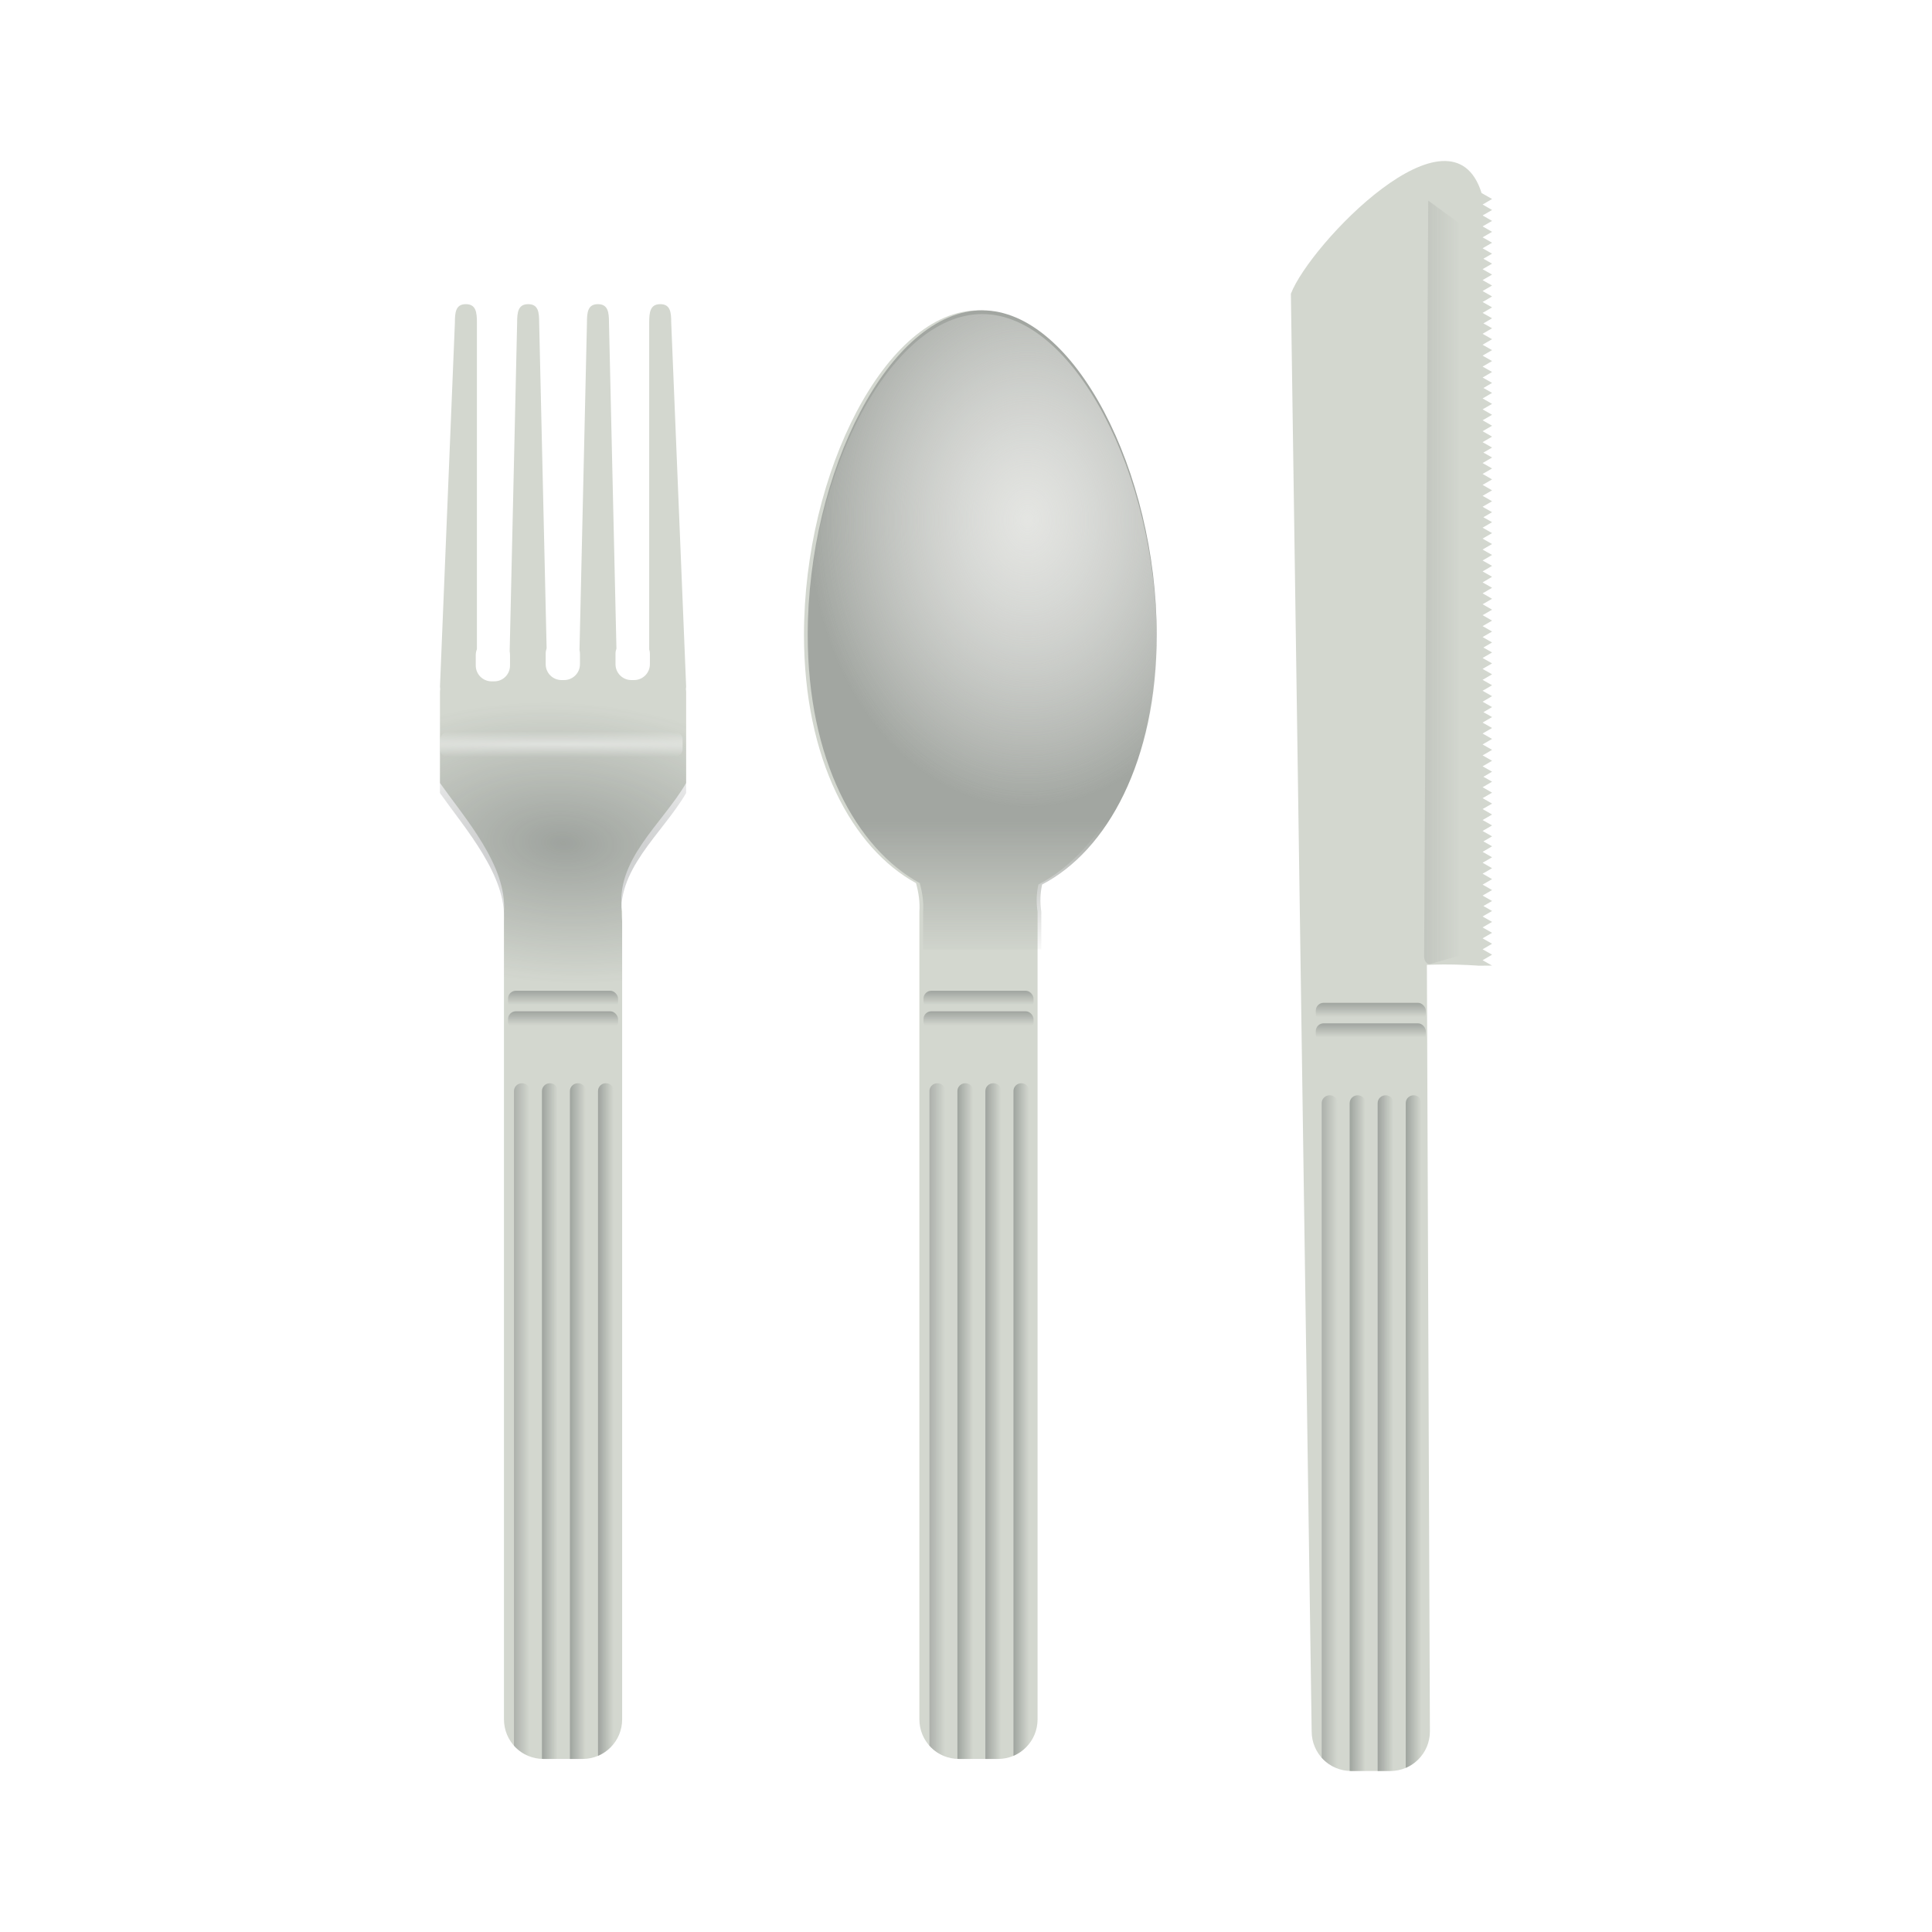 <svg:svg xmlns:dc="http://purl.org/dc/elements/1.1/" xmlns:ns1="http://sodipodi.sourceforge.net/DTD/sodipodi-0.dtd" xmlns:ns2="http://www.inkscape.org/namespaces/inkscape" xmlns:ns3="http://www.w3.org/1999/xlink" xmlns:ns5="http://creativecommons.org/ns#" xmlns:rdf="http://www.w3.org/1999/02/22-rdf-syntax-ns#" xmlns:svg="http://www.w3.org/2000/svg" height="961.538" id="svg3365" version="1.0" viewBox="-156.461 -77.834 961.538 961.538" width="961.538" ns1:docname="fork_spoon.svg" ns1:version="0.32" ns2:export-filename="/home/roger/mis-dibujos/open/fork_spoon.png" ns2:export-xdpi="15.736518" ns2:export-ydpi="15.736518" ns2:output_extension="org.inkscape.output.svg.inkscape" ns2:version="0.46">
  <svg:defs id="defs3367">
    <svg:linearGradient id="linearGradient14298" ns2:collect="always">
      <svg:stop id="stop14300" offset="0" style="stop-color:#a2a6a1;stop-opacity:1;" />
      <svg:stop id="stop14302" offset="1" style="stop-color:#a2a6a1;stop-opacity:0;" />
    </svg:linearGradient>
    <svg:linearGradient id="linearGradient14210" ns2:collect="always">
      <svg:stop id="stop14212" offset="0" style="stop-color:#eeeeec;stop-opacity:1;" />
      <svg:stop id="stop14214" offset="1" style="stop-color:#eeeeec;stop-opacity:0;" />
    </svg:linearGradient>
    <svg:linearGradient id="linearGradient4816" ns2:collect="always">
      <svg:stop id="stop4818" offset="0" style="stop-color:#e4e5e2;stop-opacity:1;" />
      <svg:stop id="stop4820" offset="1" style="stop-color:#e4e5e2;stop-opacity:0;" />
    </svg:linearGradient>
    <svg:linearGradient id="linearGradient4801" ns2:collect="always">
      <svg:stop id="stop4803" offset="0" style="stop-color:#a2a6a1;stop-opacity:1;" />
      <svg:stop id="stop4805" offset="1" style="stop-color:#a2a6a1;stop-opacity:0;" />
    </svg:linearGradient>
    <svg:linearGradient id="linearGradient4618" ns2:collect="always">
      <svg:stop id="stop4620" offset="0" style="stop-color:#ffffff;stop-opacity:1;" />
      <svg:stop id="stop4622" offset="1" style="stop-color:#ffffff;stop-opacity:0;" />
    </svg:linearGradient>
    <svg:linearGradient id="linearGradient4606" ns2:collect="always">
      <svg:stop id="stop4608" offset="0" style="stop-color:#9ea39e;stop-opacity:1;" />
      <svg:stop id="stop4610" offset="1" style="stop-color:#9ea39e;stop-opacity:0;" />
    </svg:linearGradient>
    <svg:linearGradient id="linearGradient4598" ns2:collect="always">
      <svg:stop id="stop4600" offset="0" style="stop-color:#9ea39e;stop-opacity:1;" />
      <svg:stop id="stop4602" offset="1" style="stop-color:#9ea39e;stop-opacity:0;" />
    </svg:linearGradient>
    <svg:linearGradient id="linearGradient4590" ns2:collect="always">
      <svg:stop id="stop4592" offset="0" style="stop-color:#9ea39e;stop-opacity:1;" />
      <svg:stop id="stop4594" offset="1" style="stop-color:#9ea39e;stop-opacity:0;" />
    </svg:linearGradient>
    <svg:linearGradient id="linearGradient4582" ns2:collect="always">
      <svg:stop id="stop4584" offset="0" style="stop-color:#acb0ab;stop-opacity:1;" />
      <svg:stop id="stop4586" offset="1" style="stop-color:#acb0ab;stop-opacity:0;" />
    </svg:linearGradient>
    <svg:linearGradient id="linearGradient4570" ns2:collect="always">
      <svg:stop id="stop4572" offset="0" style="stop-color:#2e3436;stop-opacity:1;" />
      <svg:stop id="stop4574" offset="1" style="stop-color:#2e3436;stop-opacity:0;" />
    </svg:linearGradient>
    <svg:linearGradient id="linearGradient4558" ns2:collect="always">
      <svg:stop id="stop4560" offset="0" style="stop-color:#2e3436;stop-opacity:1;" />
      <svg:stop id="stop4562" offset="1" style="stop-color:#2e3436;stop-opacity:0" />
    </svg:linearGradient>
    <ns2:perspective id="perspective3373" ns1:type="inkscape:persp3d" ns2:persp3d-origin="372.04724 : 350.78739 : 1" ns2:vp_x="0 : 526.18109 : 1" ns2:vp_y="0 : 1000 : 0" ns2:vp_z="744.09448 : 526.18109 : 1" />
    <ns2:perspective id="perspective3881" ns1:type="inkscape:persp3d" ns2:persp3d-origin="159.44882 : 41.338582 : 1" ns2:vp_x="0 : 62.007874 : 1" ns2:vp_y="0 : 1000 : 0" ns2:vp_z="318.89764 : 62.007874 : 1" />
    <svg:linearGradient gradientTransform="matrix(1.856, 0, 0, 1.856, -243.987, -215.718)" gradientUnits="userSpaceOnUse" id="linearGradient4576" x1="216" x2="216" y1="435.987" y2="439.862" ns2:collect="always" ns3:href="#linearGradient4570" />
    <svg:linearGradient gradientTransform="matrix(1.856, 0, 0, 1.856, -243.987, -205.508)" gradientUnits="userSpaceOnUse" id="linearGradient4580" x1="216" x2="216" y1="435.987" y2="439.862" ns2:collect="always" ns3:href="#linearGradient4570" />
    <svg:linearGradient gradientTransform="matrix(1.856, 0, 0, 1.856, -243.987, -215.718)" gradientUnits="userSpaceOnUse" id="linearGradient4588" x1="204.344" x2="208.594" y1="551.031" y2="551.031" ns2:collect="always" ns3:href="#linearGradient4582" />
    <svg:linearGradient gradientTransform="matrix(1.856, 0, 0, 1.856, -243.987, -215.718)" gradientUnits="userSpaceOnUse" id="linearGradient4596" x1="211.844" x2="216.094" y1="551.359" y2="551.359" ns2:collect="always" ns3:href="#linearGradient4590" />
    <svg:linearGradient gradientTransform="matrix(1.856, 0, 0, 1.856, -243.987, -215.718)" gradientUnits="userSpaceOnUse" id="linearGradient4604" x1="219.344" x2="223.594" y1="551.359" y2="551.359" ns2:collect="always" ns3:href="#linearGradient4598" />
    <svg:linearGradient gradientTransform="matrix(1.856, 0, 0, 1.856, -243.987, -215.718)" gradientUnits="userSpaceOnUse" id="linearGradient4612" x1="226.875" x2="231.094" y1="550.938" y2="550.938" ns2:collect="always" ns3:href="#linearGradient4606" />
    <svg:radialGradient cx="217.491" cy="394.229" fx="217.491" fy="394.229" gradientTransform="matrix(3.925, 0.199, -0.107, 2.116, -651.579, -357.445)" gradientUnits="userSpaceOnUse" id="radialGradient4614" r="33" ns2:collect="always" ns3:href="#linearGradient4558" />
    <svg:radialGradient cx="216.75" cy="371.362" fx="216.75" fy="371.362" gradientTransform="matrix(3.655, 2.25292e-08, 0, 0.124, -575.443, 322.353)" gradientUnits="userSpaceOnUse" id="radialGradient4624" r="28.25" ns2:collect="always" ns3:href="#linearGradient4618" />
    <svg:filter height="1.643" id="filter4662" width="1.08" x="-0.04" y="-0.321" ns2:collect="always">
      <svg:feGaussianBlur id="feGaussianBlur4664" stdDeviation="0.937" ns2:collect="always" />
    </svg:filter>
    <svg:radialGradient cx="216.75" cy="371.362" fx="216.75" fy="371.362" gradientTransform="matrix(3.655, 2.25292e-08, 0, 0.124, -575.443, 322.353)" gradientUnits="userSpaceOnUse" id="radialGradient4702" r="28.25" ns2:collect="always" ns3:href="#linearGradient4618" />
    <svg:linearGradient gradientTransform="matrix(1.856, 0, 0, 1.856, -37.22, -205.508)" gradientUnits="userSpaceOnUse" id="linearGradient4774" x1="216" x2="216" y1="435.987" y2="439.862" ns2:collect="always" ns3:href="#linearGradient4570" />
    <svg:linearGradient gradientTransform="matrix(1.856, 0, 0, 1.856, -37.22, -215.718)" gradientUnits="userSpaceOnUse" id="linearGradient4777" x1="216" x2="216" y1="435.987" y2="439.862" ns2:collect="always" ns3:href="#linearGradient4570" />
    <svg:linearGradient gradientTransform="matrix(1.856, 0, 0, 1.856, -37.22, -215.718)" gradientUnits="userSpaceOnUse" id="linearGradient4780" x1="219.344" x2="223.594" y1="551.359" y2="551.359" ns2:collect="always" ns3:href="#linearGradient4598" />
    <svg:linearGradient gradientTransform="matrix(1.856, 0, 0, 1.856, -37.22, -215.718)" gradientUnits="userSpaceOnUse" id="linearGradient4783" x1="211.844" x2="216.094" y1="551.359" y2="551.359" ns2:collect="always" ns3:href="#linearGradient4590" />
    <svg:linearGradient gradientTransform="matrix(1.856, 0, 0, 1.856, -37.22, -215.718)" gradientUnits="userSpaceOnUse" id="linearGradient4786" x1="204.344" x2="208.594" y1="551.031" y2="551.031" ns2:collect="always" ns3:href="#linearGradient4582" />
    <svg:linearGradient gradientTransform="matrix(1.856, 0, 0, 1.856, -37.22, -215.718)" gradientUnits="userSpaceOnUse" id="linearGradient4789" x1="226.875" x2="231.094" y1="550.938" y2="550.938" ns2:collect="always" ns3:href="#linearGradient4606" />
    <svg:linearGradient gradientTransform="matrix(1.856, 0, 0, 1.856, -243.987, -215.718)" gradientUnits="userSpaceOnUse" id="linearGradient4807" x1="329.875" x2="329.875" y1="390.719" y2="427.375" ns2:collect="always" ns3:href="#linearGradient4801" />
    <svg:radialGradient cx="439.7" cy="352.88" fx="439.7" fy="352.88" gradientTransform="matrix(2.333, 0, 0, 3.062, -634.959, -721.172)" gradientUnits="userSpaceOnUse" id="radialGradient4822" r="46.781" ns2:collect="always" ns3:href="#linearGradient4816" />
    <svg:radialGradient cx="439.7" cy="352.88" fx="439.7" fy="352.88" gradientTransform="matrix(2.333, 0, 0, 3.062, -634.959, -721.172)" gradientUnits="userSpaceOnUse" id="radialGradient4854" r="46.781" ns2:collect="always" ns3:href="#linearGradient4816" />
    <svg:linearGradient gradientTransform="matrix(1.856, 0, 0, 1.856, 166.013, -207.718)" gradientUnits="userSpaceOnUse" id="linearGradient13630" x1="226.875" x2="231.094" y1="550.938" y2="550.938" ns2:collect="always" ns3:href="#linearGradient4606" />
    <svg:linearGradient gradientTransform="matrix(1.856, 0, 0, 1.856, 166.013, -207.718)" gradientUnits="userSpaceOnUse" id="linearGradient13632" x1="204.344" x2="208.594" y1="551.031" y2="551.031" ns2:collect="always" ns3:href="#linearGradient4582" />
    <svg:linearGradient gradientTransform="matrix(1.856, 0, 0, 1.856, 166.013, -207.718)" gradientUnits="userSpaceOnUse" id="linearGradient13634" x1="211.844" x2="216.094" y1="551.359" y2="551.359" ns2:collect="always" ns3:href="#linearGradient4590" />
    <svg:linearGradient gradientTransform="matrix(1.856, 0, 0, 1.856, 166.013, -207.718)" gradientUnits="userSpaceOnUse" id="linearGradient13636" x1="219.344" x2="223.594" y1="551.359" y2="551.359" ns2:collect="always" ns3:href="#linearGradient4598" />
    <svg:linearGradient gradientTransform="matrix(1.856, 0, 0, 1.856, 166.013, -207.718)" gradientUnits="userSpaceOnUse" id="linearGradient13640" x1="216" x2="216" y1="435.987" y2="439.862" ns2:collect="always" ns3:href="#linearGradient4570" />
    <svg:linearGradient gradientTransform="matrix(1.856, 0, 0, 1.856, 166.013, -197.508)" gradientUnits="userSpaceOnUse" id="linearGradient13642" x1="216" x2="216" y1="435.987" y2="439.862" ns2:collect="always" ns3:href="#linearGradient4570" />
    <svg:radialGradient cx="216.75" cy="371.362" fx="216.75" fy="371.362" gradientTransform="matrix(3.655, 2.25292e-08, 0, 0.124, -575.443, 322.353)" gradientUnits="userSpaceOnUse" id="radialGradient13696" r="28.25" ns2:collect="always" ns3:href="#linearGradient4618" />
    <svg:linearGradient gradientTransform="translate(-87, 2)" gradientUnits="userSpaceOnUse" id="linearGradient14216" x1="672" x2="710" y1="390.362" y2="390.362" ns2:collect="always" ns3:href="#linearGradient14210" />
    <svg:radialGradient cx="216.75" cy="371.362" fx="216.75" fy="371.362" gradientTransform="matrix(3.655, 2.25292e-08, 0, 0.124, -575.443, 322.353)" gradientUnits="userSpaceOnUse" id="radialGradient14220" r="28.25" ns2:collect="always" ns3:href="#linearGradient4618" />
    <svg:linearGradient gradientTransform="matrix(1.856, 0, 0, 1.856, 166.013, -207.718)" gradientUnits="userSpaceOnUse" id="linearGradient14257" x1="226.875" x2="231.094" y1="550.938" y2="550.938" ns2:collect="always" ns3:href="#linearGradient4606" />
    <svg:linearGradient gradientTransform="matrix(1.856, 0, 0, 1.856, 166.013, -207.718)" gradientUnits="userSpaceOnUse" id="linearGradient14259" x1="204.344" x2="208.594" y1="551.031" y2="551.031" ns2:collect="always" ns3:href="#linearGradient4582" />
    <svg:linearGradient gradientTransform="matrix(1.856, 0, 0, 1.856, 166.013, -207.718)" gradientUnits="userSpaceOnUse" id="linearGradient14261" x1="211.844" x2="216.094" y1="551.359" y2="551.359" ns2:collect="always" ns3:href="#linearGradient4590" />
    <svg:linearGradient gradientTransform="matrix(1.856, 0, 0, 1.856, 166.013, -207.718)" gradientUnits="userSpaceOnUse" id="linearGradient14263" x1="219.344" x2="223.594" y1="551.359" y2="551.359" ns2:collect="always" ns3:href="#linearGradient4598" />
    <svg:linearGradient gradientTransform="matrix(1.856, 0, 0, 1.856, 166.013, -207.718)" gradientUnits="userSpaceOnUse" id="linearGradient14265" x1="216" x2="216" y1="435.987" y2="439.862" ns2:collect="always" ns3:href="#linearGradient4570" />
    <svg:linearGradient gradientTransform="matrix(1.856, 0, 0, 1.856, 166.013, -197.508)" gradientUnits="userSpaceOnUse" id="linearGradient14267" x1="216" x2="216" y1="435.987" y2="439.862" ns2:collect="always" ns3:href="#linearGradient4570" />
    <svg:linearGradient gradientTransform="translate(-87, 2)" gradientUnits="userSpaceOnUse" id="linearGradient14269" x1="672" x2="710" y1="390.362" y2="390.362" ns2:collect="always" ns3:href="#linearGradient14210" />
    <svg:radialGradient cx="216.75" cy="371.362" fx="216.75" fy="371.362" gradientTransform="matrix(3.655, 2.25292e-08, 0, 0.124, -575.443, 322.353)" gradientUnits="userSpaceOnUse" id="radialGradient14271" r="28.25" ns2:collect="always" ns3:href="#linearGradient4618" />
    <svg:linearGradient gradientTransform="matrix(1.856, 0, 0, 1.856, 158.013, -199.508)" gradientUnits="userSpaceOnUse" id="linearGradient14278" x1="216" x2="216" y1="435.987" y2="439.862" ns2:collect="always" ns3:href="#linearGradient4570" />
    <svg:linearGradient gradientTransform="matrix(1.856, 0, 0, 1.856, 158.013, -209.718)" gradientUnits="userSpaceOnUse" id="linearGradient14281" x1="216" x2="216" y1="435.987" y2="439.862" ns2:collect="always" ns3:href="#linearGradient4570" />
    <svg:linearGradient gradientTransform="matrix(1.856, 0, 0, 1.856, 158.013, -209.718)" gradientUnits="userSpaceOnUse" id="linearGradient14284" x1="219.344" x2="223.594" y1="551.359" y2="551.359" ns2:collect="always" ns3:href="#linearGradient4598" />
    <svg:linearGradient gradientTransform="matrix(1.856, 0, 0, 1.856, 158.013, -209.718)" gradientUnits="userSpaceOnUse" id="linearGradient14287" x1="211.844" x2="216.094" y1="551.359" y2="551.359" ns2:collect="always" ns3:href="#linearGradient4590" />
    <svg:linearGradient gradientTransform="matrix(1.856, 0, 0, 1.856, 158.013, -209.718)" gradientUnits="userSpaceOnUse" id="linearGradient14290" x1="204.344" x2="208.594" y1="551.031" y2="551.031" ns2:collect="always" ns3:href="#linearGradient4582" />
    <svg:linearGradient gradientTransform="matrix(1.856, 0, 0, 1.856, 158.013, -209.718)" gradientUnits="userSpaceOnUse" id="linearGradient14293" x1="226.875" x2="231.094" y1="550.938" y2="550.938" ns2:collect="always" ns3:href="#linearGradient4606" />
    <svg:radialGradient cx="216.75" cy="371.362" fx="216.75" fy="371.362" gradientTransform="matrix(3.655, 2.25292e-08, 0, 0.124, -575.443, 322.353)" gradientUnits="userSpaceOnUse" id="radialGradient14296" r="28.25" ns2:collect="always" ns3:href="#linearGradient4618" />
    <svg:linearGradient gradientTransform="matrix(-0.702, 0, 0, 1, 1020.21, 6.34925e-08)" gradientUnits="userSpaceOnUse" id="linearGradient14304" x1="631.841" x2="588.952" y1="390.362" y2="390.362" ns2:collect="always" ns3:href="#linearGradient14298" />
  </svg:defs>
  <ns1:namedview bordercolor="#666666" borderopacity="1.0" id="base" pagecolor="#ffffff" showgrid="false" ns2:current-layer="layer1" ns2:cx="593.11482" ns2:cy="608.27586" ns2:document-units="px" ns2:pageopacity="0.0" ns2:pageshadow="2" ns2:window-height="944" ns2:window-width="1272" ns2:window-x="0" ns2:window-y="0" ns2:zoom="0.5" />
  <svg:g id="layer1" transform="translate(-36, -178.362)" ns2:groupmode="layer" ns2:label="Capa 1">
    <svg:g id="g14246">
      <svg:path d="M 111.386,251.906 C 106.296,251.906 105.933,256.04 105.933,261.13 L 98.508,442.239 C 98.508,442.664 98.568,443.106 98.624,443.516 C 98.566,444.015 98.508,444.508 98.508,445.024 L 98.508,490.214 C 111.152,508.081 131.888,531.335 130.355,554.258 L 130.355,956.214 C 130.355,967.122 139.113,975.938 150.021,975.938 L 169.513,975.938 C 180.421,975.938 189.178,967.122 189.178,956.214 L 189.178,554.258 C 185.278,528.661 209.157,510.676 221.026,490.214 L 221.026,445.024 C 221.026,444.508 220.967,444.015 220.91,443.516 C 220.965,443.106 221.026,442.664 221.026,442.239 L 213.601,261.13 C 213.601,256.04 213.238,251.906 208.148,251.906 C 203.057,251.906 202.637,256.04 202.637,261.13 L 202.637,423.734 C 202.827,424.414 202.985,425.08 202.985,425.822 L 202.985,431.101 C 202.985,435.464 199.459,438.991 195.095,438.991 L 193.761,438.991 C 189.398,438.991 185.872,435.464 185.872,431.101 L 185.872,425.822 C 185.872,424.929 186.064,424.127 186.336,423.328 L 182.623,261.13 C 182.623,256.04 182.202,251.906 177.112,251.906 C 172.022,251.906 171.659,256.04 171.659,261.13 L 167.946,424.082 C 168.077,424.652 168.178,425.211 168.178,425.822 L 168.178,431.101 C 168.178,435.464 164.652,438.991 160.289,438.991 L 159.013,438.991 C 154.65,438.991 151.123,435.464 151.123,431.101 L 151.123,425.822 C 151.123,424.884 151.289,424.045 151.587,423.212 L 147.875,261.13 C 147.875,256.04 147.512,251.906 142.422,251.906 C 137.331,251.906 136.911,256.04 136.911,261.13 L 133.198,424.72 C 133.328,425.29 133.372,425.907 133.372,426.518 L 133.372,431.739 C 133.372,436.103 129.904,439.629 125.541,439.629 L 124.206,439.629 C 119.843,439.629 116.317,436.103 116.317,431.739 L 116.317,426.518 C 116.317,425.493 116.544,424.515 116.897,423.618 L 116.897,261.13 C 116.897,256.04 116.476,251.906 111.386,251.906 z" id="rect3890" style="opacity:1;fill:#d3d7cf;fill-opacity:1;stroke:none;stroke-width:1;stroke-linejoin:bevel;stroke-miterlimit:4;stroke-dasharray:none;stroke-dashoffset:0;stroke-opacity:1" ns1:nodetypes="cccccccccccccccccsccccccccccsccccccccccsccccccccccc" />
      <svg:path d="M 181.057,639.65 C 178.892,639.65 177.17,641.372 177.17,643.536 L 177.17,974.371 C 180.271,973.058 182.96,970.957 185.002,968.338 L 185.002,643.536 C 185.002,641.372 183.279,639.65 181.115,639.65 L 181.057,639.65 z" id="rect4510" style="opacity:1;fill:url(#linearGradient4612);fill-opacity:1;stroke:none;stroke-width:1;stroke-linejoin:bevel;stroke-miterlimit:4;stroke-dasharray:none;stroke-dashoffset:0;stroke-opacity:1" ns1:nodetypes="ccccccc" />
      <svg:path d="M 139.289,639.65 C 137.125,639.65 135.344,641.372 135.344,643.536 L 135.344,969.324 C 137.469,971.717 140.17,973.592 143.234,974.719 L 143.234,643.536 C 143.234,641.372 141.512,639.65 139.347,639.65 L 139.289,639.65 z" id="rect4512" style="opacity:1;fill:url(#linearGradient4588);fill-opacity:1;stroke:none;stroke-width:1;stroke-linejoin:bevel;stroke-miterlimit:4;stroke-dasharray:none;stroke-dashoffset:0;stroke-opacity:1" ns1:nodetypes="ccccccc" />
      <svg:path d="M 153.212,639.65 C 151.047,639.65 149.267,641.372 149.267,643.536 L 149.267,975.879 C 149.518,975.889 149.768,975.938 150.021,975.938 L 157.156,975.938 L 157.156,643.536 C 157.156,641.372 155.434,639.65 153.27,639.65 L 153.212,639.65 z" id="rect4514" style="opacity:1;fill:url(#linearGradient4596);fill-opacity:1;stroke:none;stroke-width:1;stroke-linejoin:bevel;stroke-miterlimit:4;stroke-dasharray:none;stroke-dashoffset:0;stroke-opacity:1" ns1:nodetypes="cccccccc" />
      <svg:path d="M 167.134,639.65 C 164.97,639.65 163.19,641.372 163.19,643.536 L 163.19,975.938 L 169.513,975.938 C 170.039,975.938 170.563,975.862 171.079,975.821 L 171.079,643.536 C 171.079,641.372 169.357,639.65 167.192,639.65 L 167.134,639.65 z" id="rect4516" style="opacity:1;fill:url(#linearGradient4604);fill-opacity:1;stroke:none;stroke-width:1;stroke-linejoin:bevel;stroke-miterlimit:4;stroke-dasharray:none;stroke-dashoffset:0;stroke-opacity:1" ns1:nodetypes="cccccccc" />
      <svg:path d="M 98.491,449.915 C 98.491,449.954 98.491,449.991 98.491,450.031 L 98.491,495.221 C 111.136,513.088 131.872,536.342 130.339,559.265 L 130.339,589.721 L 189.162,589.721 L 189.162,559.265 C 185.262,533.668 209.14,515.683 221.01,495.221 L 221.01,450.031 C 221.01,449.991 221.011,449.954 221.01,449.915 L 98.491,449.915 z" id="path4542" style="opacity:0.32;fill:url(#radialGradient4614);fill-opacity:1;stroke:none;stroke-width:1;stroke-linejoin:bevel;stroke-miterlimit:4;stroke-dasharray:none;stroke-dashoffset:0;stroke-opacity:1" />
      <svg:rect height="9.282" id="rect4568" ry="3.907" style="opacity:0.32;fill:url(#linearGradient4576);fill-opacity:1;stroke:none;stroke-width:1;stroke-linejoin:bevel;stroke-miterlimit:4;stroke-dasharray:none;stroke-dashoffset:0;stroke-opacity:1" width="54.762" x="132.386" y="593.623" />
      <svg:rect height="9.282" id="rect4578" ry="3.907" style="opacity:0.32;fill:url(#linearGradient4580);fill-opacity:1;stroke:none;stroke-width:1;stroke-linejoin:bevel;stroke-miterlimit:4;stroke-dasharray:none;stroke-dashoffset:0;stroke-opacity:1" width="54.762" x="132.386" y="603.833" />
      <svg:rect height="7" id="rect4616" ry="2.105" style="opacity:0.694;fill:url(#radialGradient4624);fill-opacity:1;stroke:none;stroke-width:1;stroke-linejoin:bevel;stroke-miterlimit:4;stroke-dasharray:none;stroke-dashoffset:0;stroke-opacity:1;filter:url(#filter4662)" transform="matrix(2.136, 0, 0, -1.856, -304.056, 1154.68)" width="56.5" x="188.5" y="364.862" />
    </svg:g>
    <svg:g id="g14234">
      <svg:path d="M 366.517,254.981 C 320.623,254.981 279.675,335.531 279.675,416.483 C 279.675,478.372 303.64,522.616 335.423,540.045 C 336.745,544.767 337.423,549.514 337.106,554.258 L 337.106,956.214 C 337.106,967.122 345.863,975.938 356.771,975.938 L 376.263,975.938 C 387.171,975.938 395.928,967.122 395.928,956.214 L 395.928,554.258 C 395.207,549.523 395.407,545.019 396.334,540.741 C 428.779,523.831 453.359,479.235 453.359,416.483 C 453.359,335.531 412.411,254.981 366.517,254.981 z" id="path4670" style="fill:#d3d7cf;fill-opacity:1;stroke:none;stroke-width:1;stroke-linejoin:bevel;stroke-miterlimit:4;stroke-dasharray:none;stroke-dashoffset:0;stroke-opacity:1" />
      <svg:path d="M 387.824,639.65 C 385.66,639.65 383.937,641.372 383.937,643.536 L 383.937,974.371 C 387.038,973.058 389.728,970.957 391.769,968.338 L 391.769,643.536 C 391.769,641.372 390.047,639.65 387.882,639.65 L 387.824,639.65 z" id="path4672" style="fill:url(#linearGradient4789);fill-opacity:1;stroke:none;stroke-width:1;stroke-linejoin:bevel;stroke-miterlimit:4;stroke-dasharray:none;stroke-dashoffset:0;stroke-opacity:1" ns1:nodetypes="ccccccc" />
      <svg:path d="M 346.056,639.65 C 343.892,639.65 342.112,641.372 342.112,643.536 L 342.112,969.324 C 344.237,971.717 346.938,973.592 350.001,974.719 L 350.001,643.536 C 350.001,641.372 348.279,639.65 346.115,639.65 L 346.056,639.65 z" id="path4674" style="fill:url(#linearGradient4786);fill-opacity:1;stroke:none;stroke-width:1;stroke-linejoin:bevel;stroke-miterlimit:4;stroke-dasharray:none;stroke-dashoffset:0;stroke-opacity:1" ns1:nodetypes="ccccccc" />
      <svg:path d="M 359.979,639.65 C 357.815,639.65 356.034,641.372 356.034,643.536 L 356.034,975.879 C 356.285,975.889 356.535,975.938 356.788,975.938 L 363.924,975.938 L 363.924,643.536 C 363.924,641.372 362.201,639.65 360.037,639.65 L 359.979,639.65 z" id="path4676" style="fill:url(#linearGradient4783);fill-opacity:1;stroke:none;stroke-width:1;stroke-linejoin:bevel;stroke-miterlimit:4;stroke-dasharray:none;stroke-dashoffset:0;stroke-opacity:1" ns1:nodetypes="cccccccc" />
      <svg:path d="M 373.902,639.65 C 371.737,639.65 369.957,641.372 369.957,643.536 L 369.957,975.938 L 376.28,975.938 C 376.806,975.938 377.331,975.862 377.846,975.821 L 377.846,643.536 C 377.846,641.372 376.124,639.65 373.96,639.65 L 373.902,639.65 z" id="path4678" style="fill:url(#linearGradient4780);fill-opacity:1;stroke:none;stroke-width:1;stroke-linejoin:bevel;stroke-miterlimit:4;stroke-dasharray:none;stroke-dashoffset:0;stroke-opacity:1" ns1:nodetypes="cccccccc" />
      <svg:rect height="9.282" id="rect4682" ry="3.907" style="opacity:0.32;fill:url(#linearGradient4777);fill-opacity:1;stroke:none;stroke-width:1;stroke-linejoin:bevel;stroke-miterlimit:4;stroke-dasharray:none;stroke-dashoffset:0;stroke-opacity:1" width="54.762" x="339.153" y="593.623" />
      <svg:rect height="9.282" id="rect4684" ry="3.907" style="opacity:0.32;fill:url(#linearGradient4774);fill-opacity:1;stroke:none;stroke-width:1;stroke-linejoin:bevel;stroke-miterlimit:4;stroke-dasharray:none;stroke-dashoffset:0;stroke-opacity:1" width="54.762" x="339.153" y="603.833" />
      <svg:path d="M 368.373,254.981 C 322.48,254.981 281.531,335.531 281.531,416.483 C 281.531,478.372 305.496,522.616 337.28,540.045 C 338.601,544.767 339.279,549.514 338.962,554.258 L 338.962,572.995 L 397.785,572.995 L 397.785,554.258 C 397.063,549.523 397.263,545.019 398.191,540.741 C 430.636,523.831 455.215,479.235 455.215,416.483 C 455.215,335.531 414.267,254.981 368.373,254.981 z" id="path4793" style="fill:url(#linearGradient4807);fill-opacity:1;stroke:none;stroke-width:1;stroke-linejoin:bevel;stroke-miterlimit:4;stroke-dasharray:none;stroke-dashoffset:0;stroke-opacity:1" />
      <svg:path d="M 368.373,256.837 C 322.48,256.837 281.531,337.388 281.531,418.339 C 281.531,480.228 305.496,524.473 337.28,541.902 C 337.41,542.366 337.51,542.829 337.628,543.294 L 398.075,543.294 C 398.12,543.064 398.141,542.826 398.191,542.598 C 430.636,525.687 455.215,481.091 455.215,418.339 C 455.215,337.388 414.267,256.837 368.373,256.837 z" id="path4809" style="fill:url(#radialGradient4822);fill-opacity:1;stroke:none;stroke-width:1;stroke-linejoin:bevel;stroke-miterlimit:4;stroke-dasharray:none;stroke-dashoffset:0;stroke-opacity:1" />
      <svg:path d="M 368.373,256.837 C 322.48,256.837 281.531,337.388 281.531,418.339 C 281.531,480.228 305.496,524.473 337.28,541.902 C 337.41,542.366 337.51,542.829 337.628,543.294 L 398.075,543.294 C 398.12,543.064 398.141,542.826 398.191,542.598 C 430.636,525.687 455.215,481.091 455.215,418.339 C 455.215,337.388 414.267,256.837 368.373,256.837 z" id="path4824" style="opacity:0.493;fill:url(#radialGradient4854);fill-opacity:1;stroke:none;stroke-width:1;stroke-linejoin:bevel;stroke-miterlimit:4;stroke-dasharray:none;stroke-dashoffset:0;stroke-opacity:1" />
    </svg:g>
    <svg:path d="M 522,246.719 L 532.344,962.219 C 532.344,973.127 541.123,981.938 552.031,981.938 L 571.5,981.938 C 582.408,981.938 591.188,973.127 591.188,962.219 L 589.688,580.75 C 600.426,580.246 609.107,580.739 614.906,581.094 L 614.906,581.156 L 622.125,581.094 L 618.5,579.031 L 617.406,578.406 L 618.531,577.781 L 622.125,575.656 L 618.5,573.594 L 617.406,572.969 L 618.531,572.344 L 622.125,570.219 L 618.5,568.156 L 617.406,567.531 L 618.531,566.875 L 622.125,564.781 L 618.5,562.719 L 617.406,562.094 L 618.531,561.438 L 622.125,559.344 L 618.5,557.281 L 617.406,556.656 L 618.531,556 L 622.125,553.906 L 618.5,551.844 L 617.812,551.438 L 618.531,551.031 L 622.125,548.938 L 618.5,546.875 L 617.406,546.25 L 618.531,545.594 L 622.125,543.5 L 618.5,541.406 L 617.406,540.812 L 618.531,540.156 L 622.125,538.062 L 618.5,535.969 L 617.406,535.344 L 618.531,534.719 L 622.125,532.625 L 618.5,530.531 L 617.406,529.906 L 618.531,529.281 L 622.125,527.188 L 618.5,525.094 L 617.406,524.469 L 618.531,523.844 L 622.125,521.719 L 618.5,519.656 L 617.812,519.281 L 618.531,518.875 L 622.125,516.781 L 618.5,514.719 L 617.406,514.094 L 618.531,513.438 L 622.125,511.344 L 618.5,509.25 L 617.406,508.656 L 618.531,508 L 622.125,505.906 L 618.5,503.812 L 617.406,503.188 L 618.531,502.562 L 622.125,500.469 L 618.5,498.375 L 617.406,497.75 L 618.531,497.125 L 622.125,495.031 L 618.5,492.938 L 617.406,492.312 L 618.531,491.688 L 622.125,489.562 L 618.5,487.5 L 617.812,487.125 L 618.531,486.719 L 622.125,484.594 L 618.5,482.531 L 617.406,481.906 L 618.531,481.281 L 622.125,479.156 L 618.5,477.094 L 617.406,476.469 L 618.531,475.844 L 622.125,473.719 L 618.5,471.656 L 617.406,471.031 L 618.531,470.375 L 622.125,468.281 L 618.5,466.219 L 617.406,465.594 L 618.531,464.938 L 622.125,462.844 L 618.5,460.781 L 617.406,460.156 L 618.531,459.5 L 622.125,457.406 L 618.5,455.344 L 617.812,454.969 L 618.531,454.562 L 622.125,452.438 L 618.5,450.375 L 617.406,449.75 L 618.531,449.125 L 622.125,447 L 618.5,444.938 L 617.406,444.312 L 618.531,443.688 L 622.125,441.562 L 618.5,439.5 L 617.406,438.875 L 618.531,438.219 L 622.125,436.125 L 618.5,434.062 L 617.406,433.438 L 618.531,432.781 L 622.125,430.688 L 618.5,428.625 L 617.406,428 L 618.531,427.344 L 622.125,425.25 L 618.5,423.188 L 617.812,422.812 L 618.531,422.375 L 622.125,420.281 L 618.5,418.219 L 617.406,417.594 L 618.531,416.938 L 622.125,414.844 L 618.5,412.75 L 617.406,412.156 L 618.531,411.5 L 622.125,409.406 L 618.5,407.312 L 617.406,406.688 L 618.531,406.062 L 622.125,403.969 L 618.5,401.875 L 617.406,401.25 L 618.531,400.625 L 622.125,398.531 L 618.5,396.438 L 617.406,395.812 L 618.531,395.188 L 622.125,393.062 L 618.5,391 L 617.406,390.375 L 618.531,389.719 L 622.125,387.594 L 618.5,385.531 L 617.406,384.906 L 618.531,384.281 L 622.125,382.156 L 618.5,380.094 L 617.406,379.469 L 618.531,378.844 L 622.125,376.719 L 618.5,374.656 L 617.406,374.031 L 618.531,373.375 L 622.125,371.281 L 618.5,369.219 L 617.406,368.594 L 618.531,367.938 L 622.125,365.844 L 618.5,363.781 L 617.406,363.156 L 618.531,362.5 L 622.125,360.406 L 618.5,358.344 L 617.812,357.938 L 618.531,357.531 L 622.125,355.438 L 618.5,353.375 L 617.406,352.75 L 618.531,352.094 L 622.125,350 L 618.5,347.906 L 617.406,347.312 L 618.531,346.656 L 622.125,344.562 L 618.5,342.469 L 617.406,341.844 L 618.531,341.219 L 622.125,339.125 L 618.5,337.031 L 617.406,336.406 L 618.531,335.781 L 622.125,333.688 L 618.5,331.594 L 617.406,330.969 L 618.531,330.344 L 622.125,328.219 L 618.5,326.156 L 617.812,325.781 L 618.531,325.375 L 622.125,323.281 L 618.5,321.219 L 617.406,320.594 L 618.531,319.938 L 622.125,317.844 L 618.5,315.75 L 617.406,315.156 L 618.531,314.5 L 622.125,312.406 L 618.5,310.312 L 617.406,309.688 L 618.531,309.062 L 622.125,306.969 L 618.5,304.875 L 617.406,304.25 L 618.531,303.625 L 622.125,301.531 L 618.5,299.438 L 617.406,298.812 L 618.531,298.188 L 622.125,296.062 L 618.5,294 L 617.812,293.625 L 618.531,293.219 L 622.125,291.094 L 618.5,289.031 L 617.406,288.406 L 618.531,287.781 L 622.125,285.656 L 618.5,283.594 L 617.406,282.969 L 618.531,282.344 L 622.125,280.219 L 618.5,278.156 L 617.406,277.531 L 618.531,276.875 L 622.125,274.781 L 618.5,272.719 L 617.406,272.094 L 618.531,271.438 L 622.125,269.344 L 618.5,267.281 L 617.406,266.656 L 618.531,266 L 622.125,263.906 L 618.5,261.844 L 617.812,261.469 L 618.531,261.062 L 622.125,258.938 L 618.5,256.875 L 617.406,256.25 L 618.531,255.625 L 622.125,253.5 L 618.5,251.438 L 617.406,250.812 L 618.531,250.188 L 622.125,248.062 L 618.5,246 L 617.406,245.375 L 618.531,244.719 L 622.125,242.625 L 618.5,240.562 L 617.406,239.938 L 618.531,239.281 L 622.125,237.188 L 618.5,235.125 L 617.406,234.5 L 618.531,233.844 L 622.125,231.75 L 618.5,229.688 L 617.812,229.312 L 618.531,228.875 L 622.125,226.781 L 618.5,224.719 L 617.406,224.094 L 618.531,223.438 L 622.125,221.344 L 618.5,219.25 L 617.406,218.656 L 618.531,218 L 622.125,215.906 L 618.5,213.812 L 617.531,213.281 C 617.532,213.218 617.561,213.157 617.562,213.094 L 618.531,212.562 L 622.125,210.469 L 618.5,208.375 L 617.562,207.844 C 617.562,207.782 617.563,207.718 617.562,207.656 L 618.531,207.125 L 622.125,205.031 L 618.5,202.938 L 617.406,202.312 L 618.531,201.688 L 622.125,199.562 L 618.5,197.5 L 616.906,196.594 C 601.876,148.526 531.414,222.193 522,246.719 z" id="path13612" style="fill:#d3d7cf;fill-opacity:1;stroke:none;stroke-width:1;stroke-linejoin:bevel;stroke-miterlimit:4;stroke-dasharray:none;stroke-dashoffset:0;stroke-opacity:1" ns1:nodetypes="cccccccccccccccccccccccccccccccccccccccccccccccccccccccccccccccccccccccccccccccccccccccccccccccccccccccccccccccccccccccccccccccccccccccccccccccccccccccccccccccccccccccccccccccccccccccccccccccccccccccccccccccccccccccccccccccccccccccccccccccccccccccccccccccccccccccccccccccccccccccccccccccccccccccccc" />
    <svg:path d="M 583.057,645.65 C 580.892,645.65 579.17,647.372 579.17,649.536 L 579.17,980.371 C 582.271,979.058 584.96,976.957 587.002,974.338 L 587.002,649.536 C 587.002,647.372 585.279,645.65 583.115,645.65 L 583.057,645.65 z" id="path13614" style="fill:url(#linearGradient14293);fill-opacity:1;stroke:none;stroke-width:1;stroke-linejoin:bevel;stroke-miterlimit:4;stroke-dasharray:none;stroke-dashoffset:0;stroke-opacity:1" ns1:nodetypes="ccccccc" />
    <svg:path d="M 541.289,645.65 C 539.125,645.65 537.344,647.372 537.344,649.536 L 537.344,975.324 C 539.469,977.717 542.17,979.592 545.234,980.719 L 545.234,649.536 C 545.234,647.372 543.512,645.65 541.347,645.65 L 541.289,645.65 z" id="path13616" style="fill:url(#linearGradient14290);fill-opacity:1;stroke:none;stroke-width:1;stroke-linejoin:bevel;stroke-miterlimit:4;stroke-dasharray:none;stroke-dashoffset:0;stroke-opacity:1" ns1:nodetypes="ccccccc" />
    <svg:path d="M 555.212,645.65 C 553.047,645.65 551.267,647.372 551.267,649.536 L 551.267,981.879 C 551.518,981.889 551.768,981.938 552.021,981.938 L 559.156,981.938 L 559.156,649.536 C 559.156,647.372 557.434,645.65 555.27,645.65 L 555.212,645.65 z" id="path13618" style="fill:url(#linearGradient14287);fill-opacity:1;stroke:none;stroke-width:1;stroke-linejoin:bevel;stroke-miterlimit:4;stroke-dasharray:none;stroke-dashoffset:0;stroke-opacity:1" ns1:nodetypes="cccccccc" />
    <svg:path d="M 569.134,645.65 C 566.97,645.65 565.189,647.372 565.189,649.536 L 565.189,981.938 L 571.513,981.938 C 572.039,981.938 572.563,981.862 573.079,981.821 L 573.079,649.536 C 573.079,647.372 571.357,645.65 569.192,645.65 L 569.134,645.65 z" id="path13620" style="fill:url(#linearGradient14284);fill-opacity:1;stroke:none;stroke-width:1;stroke-linejoin:bevel;stroke-miterlimit:4;stroke-dasharray:none;stroke-dashoffset:0;stroke-opacity:1" ns1:nodetypes="cccccccc" />
    <svg:rect height="9.282" id="rect13624" ry="3.907" style="opacity:0.32;fill:url(#linearGradient14281);fill-opacity:1;stroke:none;stroke-width:1;stroke-linejoin:bevel;stroke-miterlimit:4;stroke-dasharray:none;stroke-dashoffset:0;stroke-opacity:1" width="54.762" x="534.386" y="599.623" />
    <svg:rect height="9.282" id="rect13626" ry="3.907" style="opacity:0.32;fill:url(#linearGradient14278);fill-opacity:1;stroke:none;stroke-width:1;stroke-linejoin:bevel;stroke-miterlimit:4;stroke-dasharray:none;stroke-dashoffset:0;stroke-opacity:1" width="54.762" x="534.386" y="609.833" />
    <svg:path d="M 588.314,576.455 C 588.314,578.62 589.537,580.362 591.057,580.362 L 612.256,574.362 C 613.776,574.362 615,572.62 615,570.455 L 615,220.269 C 615,218.105 613.776,216.362 612.256,216.362 L 590.355,200.362" id="rect13698" style="opacity:0.57;fill:url(#linearGradient14304);fill-opacity:1;stroke:none;stroke-width:20;stroke-linejoin:bevel;stroke-miterlimit:4;stroke-dashoffset:0;stroke-opacity:1" ns1:nodetypes="ccccccc" />
  </svg:g>
</svg:svg>